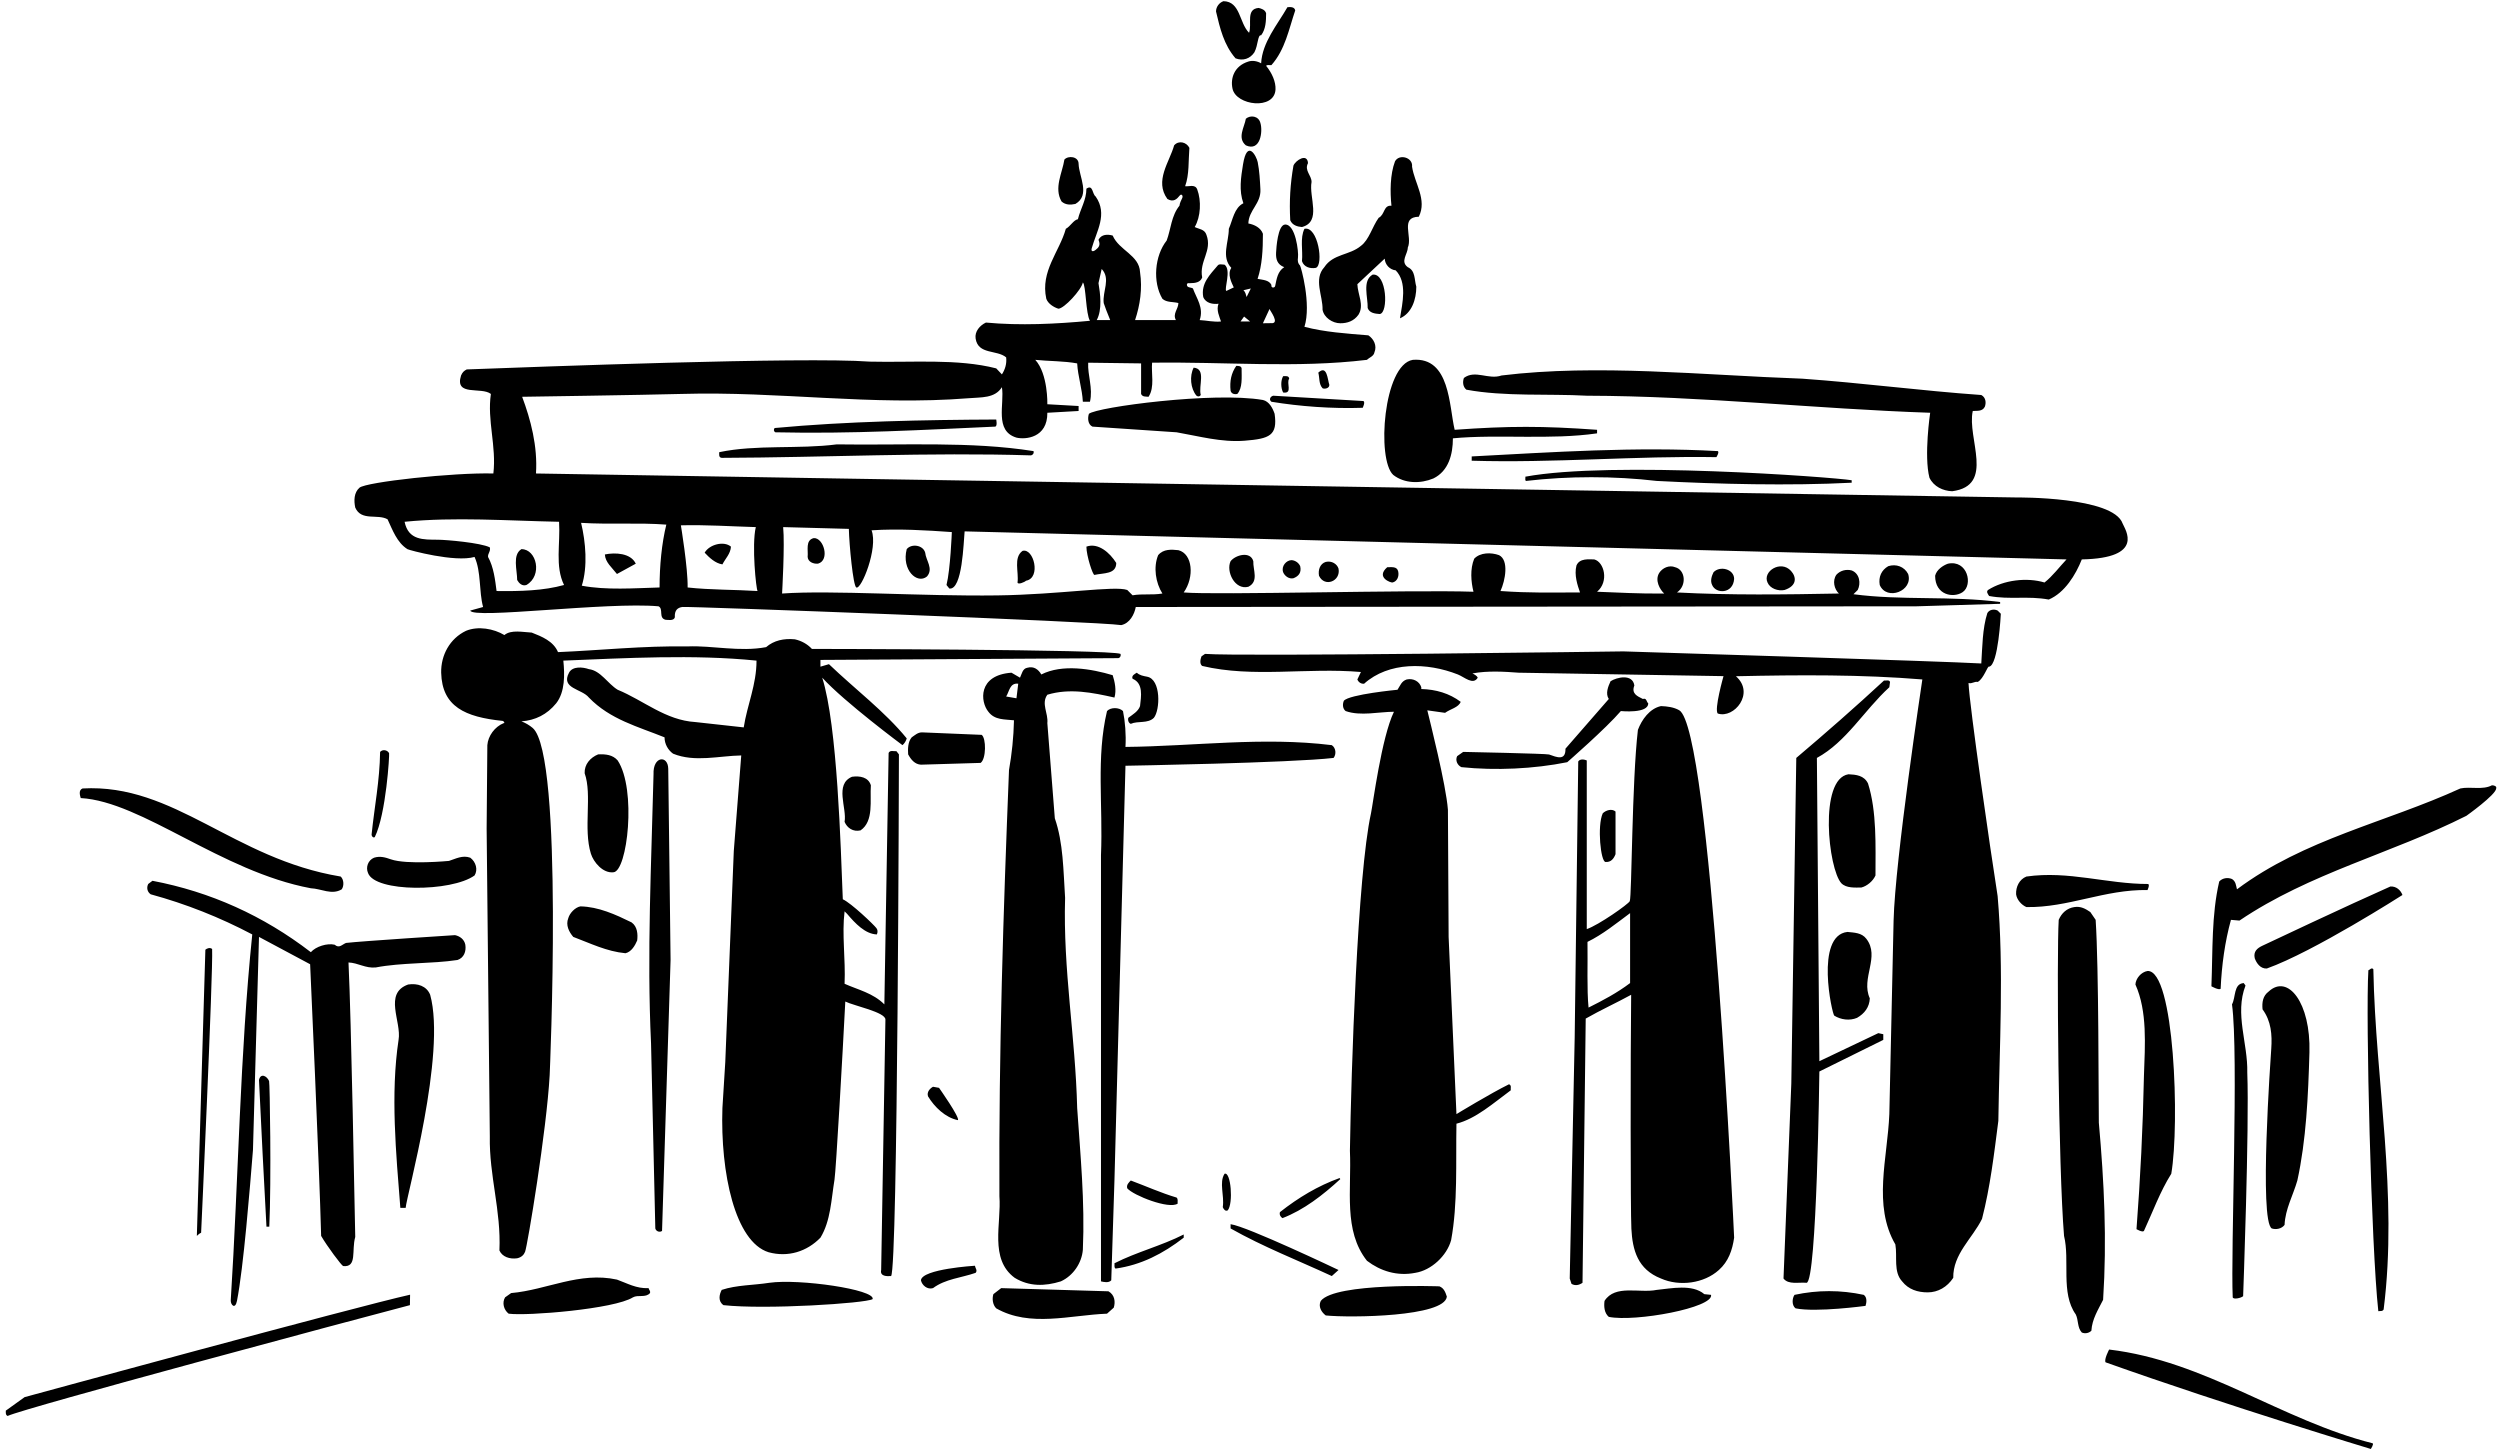 <?xml version="1.0" encoding="UTF-8"?>
<svg xmlns="http://www.w3.org/2000/svg" xmlns:xlink="http://www.w3.org/1999/xlink" width="528pt" height="307pt" viewBox="0 0 528 307" version="1.1">
<g id="surface1">
<path style=" stroke:none;fill-rule:nonzero;fill:rgb(0%,0%,0%);fill-opacity:1;" d="M 240.777 149.125 C 241 147.102 241.527 144.324 239.199 143.352 C 238.902 142.676 239.727 142.301 240.102 142.074 C 240.645 142.617 241.469 142.77 242.266 142.918 C 245.246 143.473 245.035 149.969 243.699 151.602 C 242.426 152.875 240.324 152.199 238.824 152.875 C 238.375 152.727 238.152 152.125 238.301 151.602 C 239.199 150.926 240.402 150.25 240.777 149.125 Z M 270.852 257.273 C 275.352 255.551 279.402 252.398 283.074 249.023 L 282.926 248.801 C 278.352 250.449 274.227 252.926 270.324 256 C 270.176 256.523 270.402 256.973 270.852 257.273 Z M 194.5 270.398 C 194.727 271.449 195.852 272.426 197.051 272.051 C 199.676 270.098 203.051 269.875 206.051 268.824 C 206.5 268.301 205.977 267.848 205.902 267.324 C 205.902 267.324 194.727 268 194.5 270.398 Z M 248.5 252.926 C 245.199 251.949 242.051 250.523 238.824 249.324 C 238.449 249.699 237.852 250.223 238.074 250.973 C 239.352 252.473 246.926 255.473 248.727 254.199 C 248.652 253.824 248.875 253.301 248.5 252.926 Z M 138.027 163.523 C 137.574 182.352 136.602 201.398 137.5 220.375 L 138.402 259.449 C 138.551 260.051 139.301 260.348 139.824 259.973 L 141.625 202.75 C 141.484 189.305 141.281 175.664 141.133 162.375 C 141.098 159.43 137.871 159.652 138.027 163.523 Z M 179.949 164.051 C 176.199 165.625 178.902 170.648 178.375 173.574 C 178.902 174.852 180.176 175.75 181.75 175.375 C 184.602 173.426 183.699 169 183.926 165.852 C 183.402 164.125 181.602 163.824 179.949 164.051 Z M 202.301 236.574 C 202.824 236.125 198.324 229.75 198.324 229.75 L 197.051 229.523 C 196.375 229.898 195.699 230.648 196 231.551 C 197.352 233.801 199.676 236.051 202.301 236.574 Z M 120.027 193.898 C 119.426 195.398 120.176 196.824 121.074 197.875 C 124.676 199.227 128.125 200.949 132.102 201.324 C 133.375 201.023 134.125 199.676 134.574 198.625 C 134.727 197.352 134.652 195.699 133.375 194.801 C 130 193.148 126.402 191.5 122.574 191.426 C 121.449 191.648 120.324 192.852 120.027 193.898 Z M 175.074 140.273 L 173.277 140.801 L 173.277 139.375 L 236.125 139 C 236.5 139 236.801 138.551 236.652 138.102 C 234.699 137.125 171.477 137.051 171.477 137.051 C 170.5 136 169.227 135.324 167.875 135.023 C 165.551 134.801 163.449 135.25 161.801 136.676 C 156.25 137.727 150.402 136.301 145.227 136.523 C 135.852 136.375 126.777 137.352 117.852 137.727 C 116.875 135.398 114.402 134.426 112.301 133.602 C 110.5 133.523 107.949 132.926 106.527 134.125 C 104.277 132.773 100.977 132.176 98.426 133.227 C 94.977 134.875 93.102 138.398 93.176 142.074 C 93.355 149.25 98.242 151.438 106.125 152.25 C 106.434 152.281 106.676 152.801 106.375 152.727 C 104.5 153.477 103.074 155.426 102.926 157.375 L 102.777 175 L 103.449 240.023 C 103.301 248.348 105.852 255.625 105.477 264.098 C 106.074 265.449 107.652 265.973 109.227 265.75 C 110.145 265.539 110.629 265.035 110.895 264.383 C 111.387 263.172 115.449 238.75 116.09 227.074 C 116.09 227.074 119.105 159.402 112.504 153.746 C 111.828 153.172 110.941 152.648 110.125 152.352 C 113.051 152.125 115.527 150.926 117.477 148.523 C 119.352 146.125 119.277 142.449 118.977 139.523 C 132.102 139 146.5 138.176 159.777 139.523 C 159.777 144.625 157.824 148.824 157.074 153.625 L 146.875 152.5 C 140.574 152.125 135.926 147.926 130.449 145.676 C 128.352 144.398 126.852 141.625 124.375 141.324 C 123.102 140.875 120.926 140.648 120.176 142.074 C 118.375 145.449 122.875 145.449 124.375 147.324 C 128.875 151.977 134.801 153.477 140.352 155.727 C 140.352 157.148 141.102 158.426 142.152 159.176 C 146.727 161.051 151.902 159.625 156.551 159.551 L 154.977 179.727 L 153.176 224.348 L 152.574 234.023 C 152.121 247.727 155.246 262.262 162.324 264.473 C 166.449 265.598 170.426 264.324 173.277 261.398 C 175.453 257.824 175.551 253.352 176.246 249.145 C 176.559 247.266 178 221.949 178.527 211.523 C 180.324 212.426 187.074 213.773 187 215.348 L 186.102 268.223 C 185.801 269.574 187.301 269.574 188.199 269.5 C 189.625 268 189.852 159.324 189.852 159.324 L 189.324 158.648 C 188.801 158.727 187.977 158.352 187.676 159.023 L 186.777 212.125 C 184.375 209.723 181.227 209.051 178.375 207.773 C 178.602 202.523 177.777 197.352 178.375 192.477 L 178.902 193 C 180.625 195.023 182.727 197.273 185.199 197.352 C 185.434 196.77 185.348 196.352 185.098 196.02 C 184.543 195.281 179.801 190.75 178 189.926 C 177.551 178.898 176.875 153.25 173.652 143.125 C 178.375 148.301 190.602 157.375 190.602 157.375 C 191.051 157 191.352 156.477 191.5 155.949 C 186.926 150.324 180.551 145.523 175.074 140.273 Z M 162.477 270.926 C 159.176 271.449 155.574 271.375 152.426 272.426 C 151.902 273.398 151.602 274.824 152.801 275.648 C 161.574 276.625 182.801 275.273 184.301 274.375 C 184.902 272.348 168.777 270.023 162.477 270.926 Z M 124.801 180.312 C 125.344 182.051 127.305 184.473 129.551 184.227 C 132.508 184.059 134.484 166.688 130.449 160.602 C 129.402 159.398 127.902 159.25 126.324 159.324 C 124.676 160 123.402 161.426 123.477 163.301 C 125.117 167.902 123.148 175.004 124.801 180.312 Z M 318.699 229 C 314.875 230.875 307.602 235.301 307.602 235.301 L 305.949 197.875 L 305.801 171.023 C 305.402 165.703 301.988 152.27 301.449 150.023 L 305.199 150.551 C 306.324 149.727 308.051 149.426 308.5 148.227 C 306.102 146.426 303.25 145.602 300.176 145.523 L 300.176 145.148 C 299.801 143.949 298.527 143.199 297.102 143.5 C 295.977 143.875 295.75 144.773 295.152 145.676 C 295.152 145.676 284.949 146.648 283.824 148 C 283.527 148.676 283.527 149.648 284.199 150.176 C 287.352 151.301 291.25 150.324 294.402 150.324 C 291.777 155.727 289.941 170.008 289.555 171.762 C 286.68 184.824 285.367 226.426 285.102 243.023 C 285.477 251.348 283.676 259.898 288.699 266.273 C 291.551 268.449 295.074 269.574 298.902 268.824 C 302.277 268.301 305.574 265.223 306.477 261.926 C 307.902 254.199 307.449 245.648 307.602 237.324 C 311.727 236.273 315.402 232.973 319.074 230.273 C 319 229.824 319.301 229.223 318.699 229 Z M 304 271.676 C 304 271.676 282.027 270.848 278.949 274.75 C 278.352 275.949 279.102 277.148 280 277.824 C 285.176 278.348 305.125 278.125 305.574 273.848 C 305.277 272.949 304.977 272.051 304 271.676 Z M 342.324 150.176 C 342.324 150.176 348.176 150.773 348.102 148.523 C 347.727 148.301 347.801 147.324 346.977 147.625 C 345.777 147.023 344.5 146.5 345.176 144.773 C 344.801 142.227 341.426 143.051 340.152 143.875 C 339.625 145 339.027 146.5 339.777 147.625 L 330.625 158.125 C 330.684 160.77 328.754 159.91 327.156 159.348 C 326.621 159.16 309.027 158.801 309.027 158.801 L 307.75 159.699 C 307.301 160.602 307.824 161.648 308.652 162.023 C 315.852 162.773 323.949 162.398 331 160.977 C 331 160.977 339.176 153.852 342.324 150.176 Z M 339.102 182.051 C 340.227 182.125 340.824 181.375 341.199 180.398 L 341.199 171.398 C 340.449 170.727 339.176 171.102 338.5 171.773 C 337.301 174.398 338.051 182.051 339.102 182.051 Z M 282.699 268.223 C 282.699 268.223 263.352 259 259.902 258.551 L 259.902 259.449 C 266.801 263.348 274.152 266.199 281.277 269.5 Z M 234.102 272.723 L 211.449 272.051 L 209.801 273.324 C 209.5 274.301 209.652 275.574 210.402 276.324 C 217.527 280.375 226 277.75 233.801 277.449 L 235.227 276.176 C 235.602 274.973 235.449 273.473 234.102 272.723 Z M 214.152 152.125 C 212.199 151.898 210.102 152.125 208.75 150.324 C 207.043 148.277 206.441 142.59 213.625 142.074 L 215.426 143.125 C 215.801 142.375 215.949 141.176 217 141.023 C 218.352 140.648 219.324 141.398 219.926 142.449 C 224.352 140.199 230.5 141.25 235 142.602 C 235.449 144.023 235.824 145.75 235.375 147.324 C 230.727 146.273 225.926 145.301 221.199 146.727 C 219.852 148.602 221.426 150.625 221.199 152.727 L 222.777 172.824 C 224.574 178 224.574 183.852 224.949 189.625 C 224.5 204.926 227.125 218.801 227.5 234.023 C 228.176 243.926 229.152 253.824 228.699 263.949 C 228.477 266.723 226.676 269.426 224.051 270.625 C 220.676 271.676 217.375 271.75 214.301 269.875 C 208.902 265.898 211.527 258.398 211.074 252.625 C 210.926 222.25 211.902 192.625 213.102 162.625 C 213.699 159.25 214.074 155.727 214.152 152.125 Z M 214.676 147.477 L 215.051 144.398 C 213.25 144.176 213.176 146.051 212.5 147.102 Z M 235.602 267.926 C 241 267.176 245.652 264.773 250 261.398 L 250 260.723 C 245.277 263.125 240.102 264.398 235.375 266.801 C 235.449 267.176 235.227 267.625 235.602 267.926 Z M 258.625 247.898 C 257.426 249.773 258.625 252.473 258.25 254.949 C 258.402 255.324 258.777 255.926 259.301 255.625 C 260.5 254.199 259.977 247.375 258.625 247.898 Z M 207.324 155.199 L 194.727 154.676 C 193.824 154.676 193.227 155.273 192.551 155.727 C 191.727 156.699 191.727 158.199 191.801 159.324 C 192.402 160.449 193.227 161.426 194.5 161.5 L 207.102 161.125 C 208.301 160.301 208.301 155.875 207.324 155.199 Z M 96.102 197.5 C 96.102 197.5 76.227 198.773 73.074 199.148 C 72.176 199.523 71.652 200.352 70.676 199.523 C 69.102 199.148 66.699 199.898 65.652 201.102 C 55.602 193.375 44.426 188.352 32.199 186.023 L 31.301 186.699 C 30.926 187.449 31.074 188.352 31.824 188.875 C 39.25 190.898 46.449 193.75 53.277 197.352 C 50.672 222.672 50.371 248.902 48.734 274.625 C 48.676 275.566 49.676 276.66 50.051 274.738 C 51.434 267.684 52.777 250.949 53.426 242.875 L 54.699 197.875 L 65.5 203.648 C 65.5 203.648 67.449 246.398 67.824 261.023 C 69.027 263.125 72.18 267.363 72.484 267.395 C 75.492 267.703 74.207 264.086 75.027 261.25 C 74.875 254.426 74.199 215.648 73.602 203.273 C 75.625 203.352 77.199 204.551 79.375 204.324 C 84.852 203.273 91.227 203.574 96.625 202.75 C 97.977 202.301 98.5 200.949 98.277 199.523 C 98.051 198.398 97.152 197.727 96.102 197.5 Z M 279.324 65.426 C 279.625 67.074 281.426 68.273 283.074 68.273 C 284.574 68.273 285.926 67.824 286.902 66.477 C 288.176 64.449 286.75 62.199 286.676 60.023 L 292.449 54.625 C 292.527 55.898 293.5 56.949 294.777 57.102 C 297.25 59.648 296.199 64 295.676 67.227 C 298.152 66.176 299.125 63.25 299.125 60.551 C 298.676 59.051 298.977 57.176 297.324 56.426 C 295.676 55.227 297.324 53.648 297.324 52.301 C 298.375 49.977 295.602 45.852 299.652 45.773 C 301.449 42.176 298.75 38.727 298.227 35.199 C 298.449 33.25 295.527 32.426 294.625 34.074 C 293.574 36.852 293.574 40.523 293.875 43.449 C 292.152 43.301 292.527 45.324 291.176 46 C 289.824 47.875 289.152 50.648 287.426 51.926 C 285.027 53.949 281.574 53.574 279.699 56.426 C 277.375 58.977 279.402 62.426 279.324 65.426 Z M 289.902 58 C 287.652 59.273 288.926 62.801 288.852 65.051 C 289.227 66.102 290.352 66.25 291.402 66.324 C 293.277 66.102 292.902 57.625 289.902 58 Z M 130.301 270.25 C 122.352 268.523 115.527 272.426 107.949 273.098 L 106.676 274 C 106 275.125 106.375 276.625 107.426 277.449 C 111.324 277.973 129.777 276.473 133.676 274 C 134.727 273.398 136.375 274.148 137.277 273.098 C 137.426 272.648 137.051 272.426 136.977 272.051 C 134.426 272.199 132.402 271 130.301 270.25 Z M 263.652 13 C 260.664 13.934 259.828 16.527 260.309 18.738 C 261.074 22.297 269.184 23.316 269.387 18.883 C 269.461 17.34 268.707 15.496 267.402 13.898 C 267.699 13.602 268.152 13.824 268.527 13.75 C 271.449 10.449 272.199 6.176 273.551 2.199 C 273.402 1.449 272.574 1.449 271.902 1.523 C 269.801 5.199 266.574 8.949 266.352 13.375 C 265.602 12.926 264.551 12.699 263.652 13 Z M 272.5 46.523 C 272.949 47.574 274 47.875 274.977 47.949 C 279.176 46.824 276.402 41.648 277 38.426 C 277 37 275.426 36.023 276.25 34.449 C 276.102 32.273 273.625 33.852 273.176 34.977 C 272.5 38.875 272.277 42.477 272.5 46.523 Z M 309.699 82.301 C 317.727 83.801 327.102 83.125 335.125 83.574 C 359.801 83.648 383.277 86.352 407.652 87.176 C 407.652 87.176 406.301 96.25 407.5 100.898 C 408.402 102.773 410.352 103.676 412.301 103.75 C 421.449 102.551 415.375 92.574 416.648 86.801 C 417.551 86.727 418.676 86.949 419.199 85.898 C 419.5 85.074 419.426 83.949 418.449 83.426 C 405.699 82.523 393.324 80.875 380.652 79.977 C 359.5 79.227 337.375 76.824 317.125 79.301 C 314.352 80.273 311.574 78.023 309.176 79.824 C 308.875 80.648 308.949 81.699 309.699 82.301 Z M 451 207.926 C 453.551 213.625 453.023 220.676 452.801 227.199 C 452.574 238.375 452.051 248.723 451.227 259.598 C 451.227 259.598 452.5 260.348 452.801 259.973 C 454.676 255.926 456.176 251.723 458.574 247.898 C 460.375 237.398 459.25 204.773 453.551 205.074 C 452.199 205.301 451.074 206.648 451 207.926 Z M 298.375 76 C 292.152 77.051 290.727 97.074 294.25 100.301 C 296.652 102.176 300.027 102.176 302.727 101.051 C 305.949 99.477 306.852 95.949 306.852 92.574 C 316.301 91.676 327.551 92.949 337.301 91.523 L 337.301 90.773 C 325.824 89.949 318.699 89.949 307.227 90.773 C 306.027 85.773 306.285 75.359 298.375 76 Z M 263.125 25.074 C 262.824 26.875 261.25 29.125 263.125 30.699 C 266.188 32.09 266.746 27.793 266.199 25.977 C 265.824 24.477 264.102 24.25 263.125 25.074 Z M 322.301 101.574 C 331.301 100.523 340.902 100.523 349.902 101.574 C 362.949 102.25 377.875 102.625 391.074 101.949 L 391.074 101.426 C 386.949 100.75 340.227 97.301 322.152 100.676 C 322.227 100.977 322 101.426 322.301 101.574 Z M 362.5 96.551 C 362.5 96.551 363.176 95.5 362.801 95.273 C 345.402 94.301 327.926 95.5 310.824 96.398 L 310.824 97.301 C 327.926 97.824 345.699 96.25 362.5 96.551 Z M 275.5 48.324 C 274.527 50.273 275.199 52.898 274.977 55.148 C 275.352 56.352 276.625 56.801 277.902 56.574 C 279.625 55.977 278.352 47.648 275.5 48.324 Z M 359.949 273.324 C 357.402 271.148 352.977 272.125 349.902 272.426 C 346.227 273.176 341.125 271.223 338.875 274.75 C 338.727 275.875 338.801 277.301 339.777 278.125 C 345.402 279.25 361.977 276.176 361.375 273.473 Z M 56.832 228.32 C 56.387 227.246 55.031 226.551 54.699 228.098 C 55.227 239.125 55.676 248.125 56.277 259.074 L 56.875 259.074 C 57.324 249.25 56.988 228.703 56.832 228.32 Z M 86.199 207.926 C 80.949 209.801 84.852 215.801 84.176 219.625 C 82.449 231.098 83.652 243.625 84.551 255.098 L 85.676 255.098 C 85.824 252.699 94.301 222.551 90.852 210.098 C 90.102 208.223 88.152 207.625 86.199 207.926 Z M 79.152 176.801 C 81.551 171.926 82.289 159.309 82.176 159.078 C 81.848 158.402 80.832 158.188 80.277 158.801 C 80.199 164.875 79.074 170.426 78.477 176.273 C 78.477 176.574 78.777 177.023 79.152 176.801 Z M 99.324 181.148 C 97.676 180.551 96.25 181.375 94.824 181.824 C 94.824 181.824 85.941 182.676 82.543 181.488 C 81.418 181.094 80.312 180.738 79 181.148 C 77.727 181.676 77.199 183.176 77.727 184.375 C 79.184 188.484 95.352 188.414 100.227 184.898 C 100.977 183.699 100.527 182.051 99.324 181.148 Z M 1.227 297.926 C 1.227 298.375 1.148 298.824 1.602 299.051 C 5.574 297.25 74.801 278.723 86.574 275.648 L 86.609 273.441 C 75.434 275.918 5.199 295.074 5.199 295.074 Z M 65.652 187.602 C 67.824 187.676 70.074 189.102 72.176 187.824 C 72.699 187.074 72.625 185.727 71.949 185.125 C 49.262 181.375 36.871 165.445 17.426 166.523 C 16.527 166.898 16.902 168.023 17.051 168.551 C 30.023 169.301 46.707 184.066 65.652 187.602 Z M 227.125 43.074 C 230.352 41.199 227.875 37.301 227.801 34.602 C 227.801 33.023 225.625 32.801 224.801 33.699 C 224.352 36.551 222.551 39.699 224.199 42.551 C 225.027 43.301 226.074 43.301 227.125 43.074 Z M 264.926 11.051 C 265.75 9.477 265.602 7.301 266.352 7.449 C 267.324 6.176 267.402 4.449 267.402 2.801 C 267.176 2.051 266.426 1.824 265.824 1.676 C 263.051 1.898 264.477 5.125 263.801 6.926 C 261.699 4.824 262 0.324 258.402 0.25 C 257.5 0.551 256.824 1.449 256.824 2.426 C 257.652 5.949 258.477 9.477 260.949 12.324 C 262.527 12.926 264.027 12.398 264.926 11.051 Z M 44.801 200.426 C 44.352 200.051 43.75 200.273 43.375 200.574 L 41.574 261.023 C 41.574 261.023 42.102 260.5 42.477 260.348 C 42.477 260.348 45.027 205.301 44.801 200.426 Z M 237.176 150.176 C 236.352 149.352 234.551 149.352 233.801 150.176 C 231.477 160 232.977 169.977 232.527 180.625 L 232.527 270.625 C 233.125 270.773 234.176 271 234.699 270.398 L 235.375 249.176 L 237.699 161.727 C 237.699 161.727 272.727 161.125 281.652 160.074 C 282.25 159.324 282.176 157.977 281.277 157.375 C 266.652 155.574 252.25 157.602 237.699 157.75 C 237.852 155.125 237.625 152.352 237.176 150.176 Z M 252.102 77.648 C 251.199 79.375 251.426 82.074 252.699 83.574 C 253 83.801 253.375 83.801 253.602 83.426 C 253.074 81.477 254.801 77.875 252.102 77.648 Z M 230.727 90.102 L 248.5 91.301 C 253.145 92.105 257.988 93.469 262.871 93.078 C 268.145 92.66 269.855 91.98 269.199 87.398 C 268.824 86.273 268.074 84.773 266.727 84.477 C 256.375 82.676 231.625 85.977 229.977 87.398 C 229.676 88.301 229.75 89.648 230.727 90.102 Z M 261.324 83.199 C 262.449 81.926 262.227 79.75 262.227 77.801 C 262.152 77.273 261.551 77.273 261.102 77.273 C 260.051 78.773 259.676 80.5 259.902 82.523 C 260.051 83.125 260.652 83.352 261.324 83.199 Z M 172.75 119.051 C 175.348 118.34 173.961 113.508 171.852 113.648 C 170.051 114.102 170.727 116.199 170.574 117.625 C 170.652 118.676 171.777 119.125 172.75 119.051 Z M 287.801 86.125 C 287.801 86.125 288.402 84.926 287.949 84.699 C 281.574 84.324 275.277 83.949 268.902 83.574 C 268.301 83.727 267.926 84.398 268.527 84.852 C 274.449 85.824 281.277 86.352 287.801 86.125 Z M 229.449 115.449 C 229.449 117.398 230.805 121.5 231.148 121.422 C 233.098 120.98 235.75 121.32 235.75 118.898 C 234.402 116.727 231.926 114.551 229.449 115.449 Z M 191.5 115.977 C 190.363 120.363 193.711 123.469 195.777 121.75 C 197.199 120.102 195.551 118.375 195.402 116.727 C 194.949 115.074 192.477 114.773 191.5 115.977 Z M 259.902 118.523 C 258.879 120.684 260.797 124.676 263.652 123.926 C 265.902 122.801 264.625 120.398 264.699 118.523 C 264.102 116.352 260.949 117.176 259.902 118.523 Z M 272.801 118.301 C 271.676 118.301 270.551 119.574 271 120.852 C 271.301 121.602 272.199 122.352 273.176 122.125 C 274.301 121.676 274.902 120.926 274.602 119.574 C 274.301 118.898 273.625 118.375 272.801 118.301 Z M 271 79.449 C 270.477 80.352 270.477 81.926 271 82.898 C 273.102 83.199 271.602 80.875 272.277 79.977 C 272.199 79.301 271.527 79.449 271 79.449 Z M 216.699 122.648 C 219.934 122.07 218.32 115.652 215.949 116.352 C 214 117.773 215.199 120.773 214.902 123.023 C 214.977 123.551 216.402 122.949 216.699 122.648 Z M 453.699 186.699 C 444.926 186.699 436.898 183.852 427.977 185.125 C 426.477 185.727 425.727 187.301 425.801 188.875 C 425.949 190 426.926 191.125 427.977 191.574 C 436.824 191.727 444.477 187.824 453.551 187.977 C 453.551 187.977 454.074 186.926 453.699 186.699 Z M 479.801 259.449 C 480.699 259.75 481.898 259.523 482.5 258.699 C 482.648 255.324 484.301 252.473 485.199 249.324 C 487.074 240.766 487.492 231.426 487.754 222.258 C 488.047 211.824 483.215 205.602 479.125 209.426 C 477.926 210.324 477.699 211.676 477.852 213.176 C 479.672 215.652 479.895 218.531 479.691 221.48 C 479.57 223.262 477.102 257.875 479.801 259.449 Z M 280.75 81.25 C 280.375 80.199 280.301 76.977 278.426 78.699 C 278.727 79.824 278.5 81.102 279.324 82 C 279.777 82.227 280.824 82 280.75 81.25 Z M 526.301 165.852 C 524.352 166.898 521.727 166.074 519.625 166.523 C 503.875 173.727 486.699 177.176 472.449 187.824 C 472.227 187 472.227 186.176 471.398 185.648 C 470.5 185.273 469.375 185.426 468.699 186.176 C 467.051 193.301 467.352 200.574 467.051 208.301 C 467.051 208.301 468.625 209.199 469 208.824 C 469.227 203.801 469.898 198.926 471.176 194.273 L 472.977 194.426 C 487.824 184.375 505.148 180.25 520.898 172.301 C 520.898 172.301 527.125 167.875 527.199 166.523 C 527.352 166 526.676 165.852 526.301 165.852 Z M 473.875 207.625 C 471.699 207.773 472.227 210.625 471.398 212.125 C 472.824 222.699 471.102 264.25 471.551 274 C 471.699 274.523 473.375 274.125 473.75 273.75 C 473.75 273.75 475.074 238.148 474.625 226.523 C 474.773 220.301 471.926 214.148 474.25 208.148 Z M 504.852 187.227 C 496.375 190.977 478.406 199.449 477.758 199.766 C 476.734 200.262 475.879 200.953 476.199 202.375 C 476.574 203.426 477.398 204.625 478.75 204.551 C 488.648 201.023 507.398 189.023 507.398 189.023 C 507.023 187.977 506.051 187.148 504.852 187.227 Z M 500.199 204.926 C 499.602 214.676 500.801 263.273 502.301 276.926 C 502.75 276.848 503.199 277 503.426 276.551 C 506.5 252.176 501.699 228.551 501.25 204.699 C 500.875 204.25 500.5 204.852 500.199 204.926 Z M 445.449 285.023 C 445.449 285.023 444.324 287.125 444.699 287.723 C 470.75 297 500.727 306.023 500.727 306.023 C 500.727 306.023 501.398 304.977 501.102 304.824 C 481.824 299.949 465.699 287.426 445.449 285.023 Z M 152.426 96.699 C 174.027 96.625 196.301 95.5 217.75 96.176 C 218.125 96.102 218.426 95.727 218.277 95.273 C 205.074 93.176 190.676 94.074 176.727 93.852 C 168.699 94.898 159.699 93.852 151.902 95.5 C 151.902 95.949 151.75 96.625 152.426 96.699 Z M 210.176 90.102 C 210.699 90.023 210.402 88.602 210.402 88.602 C 195.25 88.676 178.824 88.977 163.602 90.398 C 163.375 90.699 163.375 91.074 163.75 91.301 C 179.801 91.676 195.25 90.773 210.176 90.102 Z M 442.602 194.273 L 441.477 192.625 C 440.5 191.949 439.449 191.352 438.102 191.574 C 436.523 191.801 435.398 192.852 434.801 194.273 C 434.352 201.699 434.727 246.398 435.926 261.023 C 437.199 266.199 435.176 273.098 438.398 277.598 C 439 278.801 438.699 280.375 439.676 281.426 C 440.352 281.723 441.176 281.574 441.699 281.051 C 441.852 278.574 443.125 276.625 444.176 274.523 C 445 261.848 444.398 249.699 443.273 237.098 C 443.199 232.301 443.273 204.25 442.602 194.273 Z M 280 118.676 C 278.801 119.051 278.352 120.324 278.574 121.602 C 279.742 124.102 283.203 122.777 282.699 120.102 C 282.402 119.125 281.277 118.375 280 118.676 Z M 415.75 144.25 C 416.5 144.477 416.949 143.875 417.699 144.023 C 418.977 143.352 419.801 140.5 420.102 140.801 C 422.051 140.5 422.574 129.625 422.574 129.625 L 421.898 128.949 C 421.148 128.574 420.176 128.727 419.727 129.477 C 418.676 132.773 418.676 136.676 418.449 140.125 C 411.102 139.676 342.852 137.574 342.852 137.574 C 342.852 137.574 262.152 138.699 254.5 138.102 L 253.75 138.625 C 253.527 139.227 253.301 140.199 253.902 140.648 C 264.625 143.199 276.027 140.949 287.426 141.926 L 286.676 143.5 C 286.902 144.102 287.5 144.477 288.102 144.398 C 293.277 139.75 301.375 139.875 307.902 142.449 C 309.297 143 311.125 144.773 312.102 143.125 C 311.949 142.75 311.426 142.449 310.977 142.227 C 314.199 141.625 317.801 141.852 320.727 142.074 L 364.004 142.801 C 364.004 142.801 361.977 149.949 362.801 150.699 C 366.223 151.84 370.715 146.398 366.625 142.824 C 379.977 142.523 393.25 142.449 406 143.5 C 405.926 144.023 400.227 181.676 399.926 194.426 L 399.027 235.301 C 398.652 244.598 395.5 254.574 400.301 262.824 C 400.75 265.449 399.852 268.598 401.727 270.625 C 403.074 272.348 405.027 272.949 407.125 272.949 C 409.301 272.949 411.25 271.824 412.527 269.875 C 412.449 264.848 416.574 261.551 418.602 257.426 C 420.324 250.75 421.148 243.773 422.051 236.723 C 422.273 221.051 423.25 204.773 421.898 189.25 C 420.324 179.199 415.977 149.273 415.75 144.25 Z M 393.625 273.473 C 388.75 272.426 383.875 272.426 379 273.473 C 378.477 274.223 378.402 275.723 379.227 276.324 C 383.574 277.223 394 275.801 394 275.801 C 394.227 275.125 394.375 274 393.625 273.473 Z M 110.125 115.977 C 108.176 117.176 109.227 120.398 109.227 122.5 C 109.602 123.176 110.277 123.852 111.176 123.551 C 114.637 121.57 113.348 115.977 110.125 115.977 Z M 394.152 198.25 C 393.176 196.977 391.602 196.977 390.176 196.824 C 383.266 197.594 386.945 214.227 387.402 214.508 C 388.793 215.371 390.641 215.625 392.199 214.973 C 393.777 214.074 394.824 212.723 394.902 210.848 C 392.949 206.574 397.152 202.074 394.152 198.25 Z M 366.25 261.398 C 365.875 264.023 365.051 266.426 363.027 268.223 C 359.875 271.074 354.699 271.75 350.801 270.023 C 345.891 268.102 344.777 264.035 344.547 259.496 C 344.352 255.715 344.352 222.773 344.5 210.098 C 341.5 211.75 338.051 213.324 334.902 215.125 L 334.227 270.926 C 333.477 271.449 332.652 271.598 331.902 271.148 L 331.527 270.023 L 332.574 219.098 L 333.324 160.824 C 333.699 160.227 334.602 160.375 335.125 160.602 L 335.125 196.227 C 337.602 195.398 343.949 190.93 344.207 190.328 C 344.641 189.328 344.652 165.023 345.926 154.148 C 346.75 151.977 348.402 149.648 350.801 149.125 C 352.172 149.18 353.496 149.355 354.641 149.996 C 361.34 153.777 366.25 261.398 366.25 261.398 Z M 344.277 192.852 C 341.352 195.023 338.5 197.352 335.277 198.926 C 335.352 203.574 335.125 208.898 335.5 212.801 C 338.5 211.301 341.5 209.723 344.277 207.625 Z M 394.527 165.477 C 393.699 163.75 391.977 163.602 390.402 163.523 C 384.102 164.5 386.125 183.551 388.902 186.551 C 389.949 187.602 391.75 187.449 393.102 187.449 C 394.301 187.148 395.574 186.102 396.102 184.898 C 396.102 178.676 396.402 171.398 394.527 165.477 Z M 399.027 145.148 L 399.176 144.023 C 398.949 143.5 398.352 143.801 397.902 143.727 C 391.824 149.352 385.75 154.676 379.375 160.074 C 379.375 160.676 378.324 228.848 378.324 228.848 L 376.676 270.023 C 377.727 271.375 379.824 270.773 381.551 270.926 C 383.727 270.699 384.25 226.301 384.25 226.301 L 397.75 219.625 L 397.75 218.426 L 396.699 218.199 L 384.25 224.125 L 383.727 160.074 C 389.949 156.699 393.699 150.023 399.027 145.148 Z M 292.977 119.801 C 290.484 121.973 293.793 123.117 294.102 123.023 C 295.074 122.801 295.527 121.75 295.301 120.699 C 295.074 119.574 293.875 119.801 292.977 119.801 Z M 398.801 119.574 C 397.375 120.398 396.699 121.824 397 123.551 C 398.473 126.984 404.145 124.812 403 121.227 C 402.176 119.648 400.449 119.051 398.801 119.574 Z M 373.301 123.023 C 373.824 124.301 375.551 124.898 376.902 124.602 C 379.602 123.699 379.41 121.844 378.258 120.574 C 376.102 118.207 372.215 120.672 373.301 123.023 Z M 420.102 125.875 C 419.875 125.5 419.426 124.977 419.875 124.602 C 423.176 122.5 428.051 121.898 431.801 123.023 C 433.449 121.75 435.023 119.648 436.449 118.148 L 203.727 112.227 C 203.5 114.477 203.277 124.676 200.5 124.301 L 199.902 123.551 C 200.727 120.25 201.027 112.375 201.027 112.375 C 195.699 112 189.777 111.625 184.074 112 C 185.5 115.75 181.902 124.602 180.852 124.074 C 180.176 123.773 179.352 115 179.277 111.699 L 165.402 111.324 C 165.777 115 165.176 125.352 165.176 125.352 C 175.785 124.609 194.539 125.961 210.625 125.75 C 223.875 125.574 235.434 123.652 238.074 124.602 L 239.199 125.727 C 241.375 125.352 243.25 125.727 245.5 125.352 C 244.074 123.102 243.551 119.801 244.602 117.25 C 245.727 115.898 247.449 116.051 248.875 116.199 C 251.883 116.949 252.305 121.871 250 125.125 C 256.75 125.727 298.227 124.523 311.199 124.977 C 310.676 122.875 310.449 120.176 311.352 118 C 312.625 116.648 314.949 116.648 316.602 117.25 C 318.723 118.312 317.93 122.562 316.902 124.824 C 323.277 125.273 327.176 125.125 333.699 125.125 C 333.176 123.625 332.426 121.449 332.949 119.426 C 333.625 117.852 335.574 118.148 336.699 118.148 C 338.789 118.672 339.871 122.809 337.301 124.977 C 341.574 125.125 346.375 125.426 351.477 125.352 C 350.574 124.523 349.449 122.574 350.426 121 C 351.102 119.949 352.527 119.273 353.801 119.801 C 355.938 120.332 356.309 123.66 354.176 125.125 C 365.352 125.727 377.125 125.574 388.375 125.352 C 387.402 124.449 386.949 122.648 387.852 121.375 C 388.676 120.477 389.949 120.176 391.074 120.477 C 392.801 121.148 393.027 123.25 392.352 124.602 L 391.449 125.5 C 401.652 126.852 412 125.801 422.426 127.148 L 422.426 127.523 L 404.801 128.051 L 239.875 128.199 C 239.574 129.773 238.602 131.648 236.801 132.023 C 232.152 131.273 145.398 128.035 144.148 128.191 C 143.152 128.316 142.426 128.844 142.527 130.375 C 142.301 131.199 141.027 130.898 140.574 130.898 C 139 130.523 140.199 128.574 139.074 128.051 C 128.277 127.074 99.699 130.824 99.324 128.949 L 102.027 128.199 C 101.125 124.824 101.652 120.773 100.227 117.625 C 96.102 118.824 86.383 116.188 86.062 115.988 C 83.836 114.598 82.902 111.906 81.852 109.676 C 79.75 108.477 76.301 110.125 75.027 107.199 C 74.727 105.773 74.727 104.051 75.926 103 C 77.352 101.801 95.727 99.773 104.199 100 C 104.875 94.227 102.852 88.75 103.676 83.199 C 101.652 81.625 95.949 83.801 97.375 79.301 C 97.676 78.625 97.977 78.324 98.574 78.023 C 112.902 77.5 169.676 75.324 183.699 76.375 C 192.699 76.602 202.152 75.699 210.402 77.801 L 211.602 79.074 C 212.277 78.023 212.652 76.824 212.5 75.477 C 210.551 73.824 206.574 74.949 206.051 71.5 C 205.824 70 206.949 68.727 208.227 68.125 C 215.426 68.801 223.074 68.426 230.199 67.75 C 229.301 66.324 229.375 60.25 228.699 59.648 C 228.402 61.227 224.727 65.199 223.527 65.199 C 222.551 64.898 221.352 64.148 220.977 63.102 C 219.699 57.25 223.75 53.199 225.102 48.324 C 226.074 47.801 226.75 46.449 227.652 46.301 C 228.176 44.125 229.449 42.25 229.449 39.852 C 230.875 38.875 230.652 40.977 231.402 41.5 C 234.012 45.227 231.574 48.852 230.578 52.418 C 230.371 53.156 230.84 53.215 231.395 52.777 C 232 52.301 232.508 51.82 232 50.648 C 232.602 49.449 233.949 49.449 235 49.75 C 236.352 52.898 240.625 53.875 240.777 57.477 C 241.301 61 240.777 64.449 239.727 67.602 L 248.352 67.602 C 247.602 66.25 248.875 65.273 248.875 64 C 247.75 63.699 246.402 63.926 245.5 63.102 C 243.402 59.574 243.852 54.023 246.402 50.801 C 247.301 48.398 247.375 45.551 249.102 43.449 C 249.176 42.852 249.438 42.344 249.684 41.836 C 249.926 41.332 249.52 40.84 249.168 41.285 C 248.57 42.047 247.828 42.781 246.551 42.023 C 243.777 38.199 247 34.227 247.977 30.699 C 248.949 29.574 250.602 30.023 251.199 31.227 C 250.977 33.926 251.199 36.852 250.301 39.324 C 250.977 39.477 252.402 38.801 252.852 40 C 253.75 42.398 253.602 45.773 252.324 47.949 C 253.227 48.398 254.426 48.398 254.801 49.602 C 256.074 52.977 253.227 55.148 253.902 58.602 C 253.527 59.648 252.402 59.801 251.426 59.801 C 251.199 59.875 250.824 59.648 250.676 60.023 C 250.602 60.852 251.5 60.625 251.949 60.926 C 252.699 63.023 254.277 64.977 253.375 67.602 C 254.875 67.676 256.301 68.051 257.875 67.898 C 257.574 66.926 256.824 65.5 257.352 64.148 C 256.227 64.301 254.652 64.074 254.125 62.727 C 253.602 59.875 255.551 58 257.199 56.051 C 257.5 55.676 258.176 55.898 258.625 55.898 C 260.125 57.023 258.477 61.074 259 61.449 L 260.574 60.699 C 260.125 59.727 259.152 57.926 260.051 56.574 C 257.875 54.25 259.527 51.176 259.527 48.324 C 260.352 46.449 260.652 43.898 262.602 42.926 C 261.641 40.27 262.086 37.441 262.523 34.734 C 263.41 29.242 265.383 32.996 265.629 34.25 C 265.996 36.102 266.098 38.051 266.199 40 C 266.352 43 263.727 44.352 263.652 47.199 C 264.926 47.426 266.277 48.102 266.727 49.375 C 266.727 52.75 266.574 55.977 265.602 58.898 C 266.727 59.125 268 59.125 268.527 60.176 C 268.375 60.852 269.211 60.887 269.316 60.391 C 269.637 58.898 269.82 57.324 271.227 56.426 C 269.711 55.852 269.445 54.676 269.508 53.367 C 269.559 52.285 269.875 47.574 271.375 47.426 C 273.625 47.273 274.305 53.254 274.133 54.395 C 274.039 55.023 274.086 55.598 274.559 56.066 C 274.746 56.254 277 64.25 275.5 69.023 C 279.777 70.148 284.426 70.449 289 70.824 C 290.125 71.574 290.875 73 290.277 74.426 C 290.125 75.25 289.227 75.477 288.699 76 C 273.777 77.801 258.625 76.375 243.324 76.602 C 243.102 78.773 243.926 81.773 242.574 83.801 C 241.977 83.727 241.301 83.875 241 83.199 L 241 76.75 L 229.824 76.602 C 229.676 79.227 230.875 82 230.199 84.852 L 228.699 84.852 C 228.551 82.074 227.652 79.523 227.5 76.75 C 224.652 76.227 221.574 76.301 218.652 76 C 221.375 79 221.199 85.375 221.199 85.375 L 227.801 85.75 L 227.801 86.801 L 221.199 87.176 C 221.25 92.5 216.551 92.875 214.676 92.426 C 209.949 91 212.199 85.301 211.602 81.773 C 210.102 84.176 207.176 83.875 204.625 84.102 C 184.074 85.75 164.574 82.602 143.949 83.199 C 135.777 83.426 110.277 83.801 110.277 83.801 C 112.074 88.602 113.574 94.227 113.199 100 L 185.875 101.199 L 426 105.066 C 426 105.066 446.312 104.859 448.301 110.574 C 448.824 111.852 453.125 117.875 439.676 118.148 C 438.398 121.375 436.074 125.199 432.699 126.625 C 428.199 125.801 424.523 126.699 420.102 125.875 Z M 266.727 68.273 L 268.375 68.25 C 270.5 68.477 268.125 65.477 268.125 65.25 Z M 262.602 61.301 C 263.051 61.676 263.125 62.199 263.277 62.727 L 264.176 60.926 Z M 262 67.898 L 264.027 67.898 L 262.75 66.852 Z M 231.625 67.602 L 234.477 67.602 C 234.027 66.551 233.125 64.188 233.105 64.016 C 232.797 61.535 234.641 58.906 232.676 56.801 L 232 59.801 C 232.375 61.977 232.824 65.426 231.625 67.602 Z M 119.125 123.551 C 117.176 119.574 118.375 114.852 118.074 110.199 C 107.051 109.977 96.102 109.148 85.449 110.199 C 86.258 114.137 89.402 113.965 92.5 113.988 C 94.297 114.004 101.5 114.625 103.449 115.602 C 103.676 116.426 103 116.875 103.074 117.625 C 104.277 119.801 104.574 122.5 104.875 124.824 C 109.902 124.898 114.852 124.75 119.125 123.551 Z M 140.727 110.801 C 135.027 110.352 128.652 110.801 122.727 110.426 C 123.699 114.477 124.152 119.648 122.875 123.699 C 128.051 124.676 133.902 124.227 139.301 124.074 C 139.301 119.5 139.75 114.773 140.727 110.801 Z M 160 124.824 C 159.699 124.523 158.727 115.148 159.625 111.324 C 154.375 111.176 148.902 110.801 143.801 110.949 C 143.801 110.949 145.301 119.949 145.227 124.074 C 150.027 124.602 155.277 124.523 160 124.824 Z M 361.902 120.852 C 361.527 121.602 361.152 122.648 361.602 123.551 C 362.387 125.461 366.023 125.465 366.25 122.273 C 366.25 120.176 363.25 119.426 361.902 120.852 Z M 411.402 119.051 C 410.352 119.426 409 120.324 408.699 121.602 C 408.699 125.723 412.566 126.363 414.492 125.074 C 416.762 123.555 415.551 118.176 411.402 119.051 Z M 127.75 117.102 C 127.824 118.75 129.25 119.875 130.301 121.227 L 134.277 119.051 C 133.227 116.801 129.926 116.648 127.75 117.102 Z M 148.824 116.727 C 149.801 117.773 151.074 118.977 152.574 119.199 C 153.176 118 154.301 116.949 154.375 115.449 C 152.875 114.176 149.801 115 148.824 116.727 "/>
</g>
</svg>
